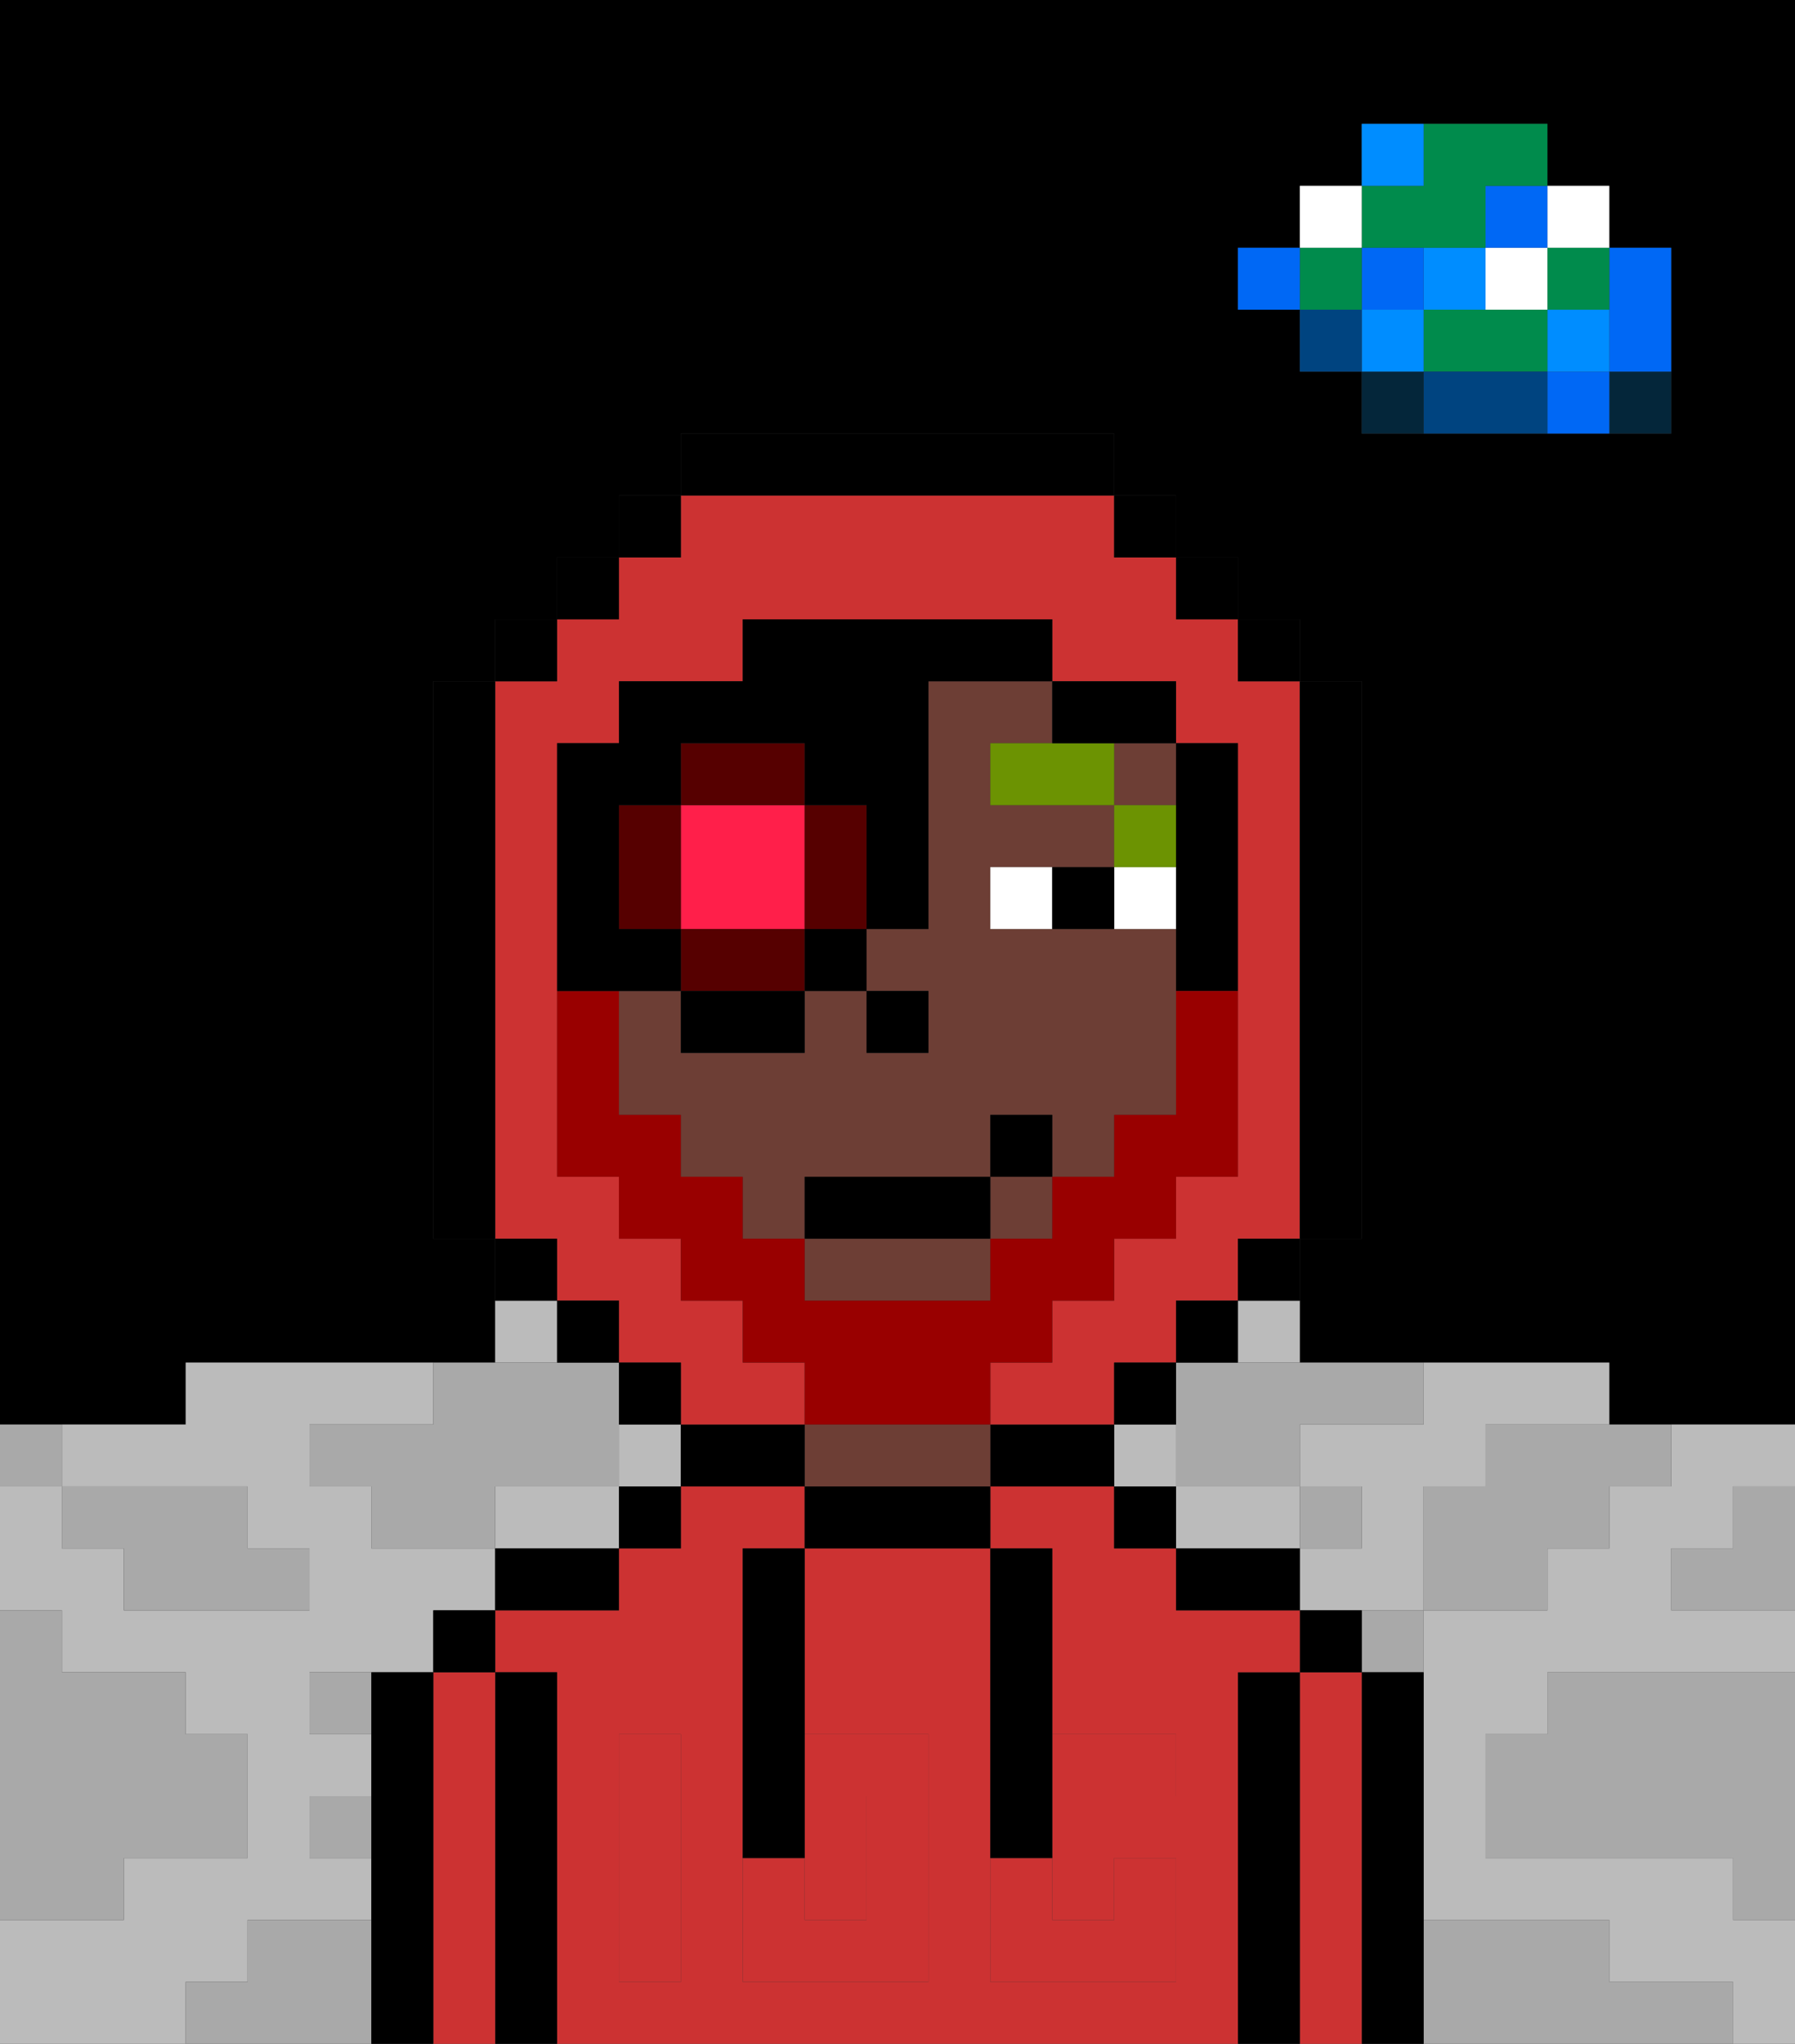 <svg xmlns="http://www.w3.org/2000/svg" viewBox="0 0 29 33"><rect x="0" y="0" width="29" height="33" fill="#333333" stroke="none"/><defs><style>polygon,rect,path{shape-rendering:crispedges;}polygon,rect,path{shape-rendering:crispedges;}.kb131-1{fill:#a9a9a9;}.kb131-2{fill:#bbbbbb;}.kb131-3{fill:#04263a;}.kb131-4{fill:#0068f5;}.kb131-5{fill:#008dff;}.kb131-6{fill:#008b4c;}.kb131-7{fill:#ffffff;}.kb131-8{fill:#004480;}.kb131-9{fill:#000000;}.kb131-10{fill:#cc3232;}.kb131-11{fill:#6d3e35;}.kb131-12{fill:#cc3232;}.kb131-13{fill:#6c9302;}.kb131-14{fill:#990000;}.kb131-15{fill:#ff1f4a;}.kb131-16{fill:#560000;}</style></defs><polygon class="kb131-1" points="28 25 27 25 27 26 28 26 29 26 29 25 29 24 28 24 28 25"/><path class="kb131-9" d="M27,0H0V23H3V22H8V20H7V11H8V10H9V9h1V8h1V7h7V8h1V9h1v1h1v1h1v9H21v2h5v1h3V0H27Zm0,5V7H22V6H21V5H20V4h1V3h1V2h3V3h1V4h1Z"/><polygon class="kb131-1" points="27 32 26 32 26 31 25 31 24 31 23 31 23 32 23 33 24 33 25 33 26 33 27 33 28 33 28 32 27 32"/><polygon class="kb131-1" points="27 27 26 27 25 27 25 28 24 28 24 29 24 30 25 30 26 30 27 30 28 30 28 31 29 31 29 30 29 29 29 28 29 27 28 27 27 27"/><path class="kb131-2" d="M4,32V31H6V30H5V29H6V28H5V27H7V26H8V25H6V24H5V23H7V22H3v1H1v1H4v1H5v1H2V25H1V24H0v2H1v1H3v1H4v2H2v1H0v2H3V32Z"/><path class="kb131-2" d="M21,24H19v1h2Z"/><rect class="kb131-2" x="20" y="21" width="1" height="1"/><rect class="kb131-2" x="18" y="23" width="1" height="1"/><rect class="kb131-2" x="8" y="21" width="1" height="1"/><path class="kb131-2" d="M27,23v1H26v1H25v1H23v5h3v1h2v1h1V31H28V30H24V28h1V27h4V26H27V25h1V24h1V23H27Z"/><rect class="kb131-2" x="10" y="23" width="1" height="1"/><polygon class="kb131-2" points="22 23 21 23 21 24 22 24 22 25 21 25 21 26 22 26 23 26 23 25 23 24 24 24 24 23 25 23 26 23 26 22 25 22 24 22 23 22 23 23 22 23"/><path class="kb131-2" d="M9,24H8v1h2V24Z"/><rect class="kb131-3" x="26" y="6" width="1" height="1"/><polygon class="kb131-4" points="26 5 26 6 27 6 27 5 27 4 26 4 26 5"/><rect class="kb131-4" x="25" y="6" width="1" height="1"/><rect class="kb131-5" x="25" y="5" width="1" height="1"/><rect class="kb131-6" x="25" y="4" width="1" height="1"/><rect class="kb131-7" x="25" y="3" width="1" height="1"/><polygon class="kb131-1" points="24 23 24 24 23 24 23 25 23 26 24 26 25 26 25 25 26 25 26 24 27 24 27 23 26 23 25 23 24 23"/><polygon class="kb131-6" points="24 5 23 5 23 6 24 6 25 6 25 5 24 5"/><rect class="kb131-7" x="24" y="4" width="1" height="1"/><rect class="kb131-4" x="24" y="3" width="1" height="1"/><polygon class="kb131-8" points="24 6 23 6 23 7 24 7 25 7 25 6 24 6"/><rect class="kb131-5" x="23" y="4" width="1" height="1"/><rect class="kb131-1" x="22" y="26" width="1" height="1"/><rect class="kb131-3" x="22" y="6" width="1" height="1"/><rect class="kb131-5" x="22" y="5" width="1" height="1"/><rect class="kb131-4" x="22" y="4" width="1" height="1"/><polygon class="kb131-6" points="23 4 24 4 24 3 25 3 25 2 24 2 23 2 23 3 22 3 22 4 23 4"/><rect class="kb131-5" x="22" y="2" width="1" height="1"/><rect class="kb131-1" x="21" y="24" width="1" height="1"/><rect class="kb131-8" x="21" y="5" width="1" height="1"/><rect class="kb131-6" x="21" y="4" width="1" height="1"/><rect class="kb131-7" x="21" y="3" width="1" height="1"/><rect class="kb131-4" x="20" y="4" width="1" height="1"/><polygon class="kb131-1" points="19 22 19 23 19 24 20 24 21 24 21 23 22 23 23 23 23 22 22 22 21 22 20 22 19 22"/><path class="kb131-1" d="M5,28H6V27H5Z"/><polygon class="kb131-1" points="6 23 5 23 5 24 6 24 6 25 7 25 8 25 8 24 9 24 10 24 10 23 10 22 9 22 8 22 7 22 7 23 6 23"/><polygon class="kb131-1" points="6 31 5 31 4 31 4 32 3 32 3 33 4 33 5 33 6 33 6 32 6 31"/><rect class="kb131-1" x="5" y="29" width="1" height="1"/><polygon class="kb131-1" points="2 31 2 30 3 30 4 30 4 29 4 28 3 28 3 27 2 27 1 27 1 26 0 26 0 27 0 28 0 29 0 30 0 31 1 31 2 31"/><polygon class="kb131-1" points="2 25 2 26 3 26 4 26 5 26 5 25 4 25 4 24 3 24 2 24 1 24 1 25 2 25"/><rect class="kb131-1" y="23" width="1" height="1"/><path class="kb131-9" d="M23,31V27H22v6h1V31Z"/><path class="kb131-10" d="M22,30V27H21v6h1V30Z"/><rect class="kb131-9" x="21" y="26" width="1" height="1"/><path class="kb131-9" d="M21,31V27H20v6h1V31Z"/><path class="kb131-10" d="M20,31V27h1V26H19V25H18V24H16v1h1v3h2v1H17v2h1V30h1v2H16V25H13v3h2v4H12V25h1V24H11v1H10v1H8v1H9v6H20Zm-9,1H10V28h1v4Z"/><path class="kb131-9" d="M19,25v1h2V25Z"/><rect class="kb131-9" x="18" y="24" width="1" height="1"/><path class="kb131-9" d="M17,23H16v1h2V23Z"/><path class="kb131-9" d="M14,24H13v1h3V24H14Z"/><path class="kb131-11" d="M15,23H13v1h3V23Z"/><path class="kb131-9" d="M12,23H11v1h2V23Z"/><rect class="kb131-9" x="10" y="24" width="1" height="1"/><path class="kb131-9" d="M8,26h2V25H8Z"/><path class="kb131-9" d="M9,31V27H8v6H9V31Z"/><path class="kb131-10" d="M8,27H7v6H8V27Z"/><rect class="kb131-9" x="7" y="26" width="1" height="1"/><path class="kb131-9" d="M7,29V27H6v6H7V29Z"/><path class="kb131-10" d="M14,31V29H13v2Z"/><path class="kb131-12" d="M14,29v2H13V30H12v2h3V28H13v1Z"/><path class="kb131-12" d="M11,29V28H10v4h1V29Z"/><path class="kb131-12" d="M18,29h1V28H17v1Z"/><path class="kb131-12" d="M16,31v1h3V30H18v1H17V30H16Z"/><path class="kb131-9" d="M12,26v4h1V25H12Z"/><path class="kb131-9" d="M16,28v2h1V25H16v3Z"/><rect class="kb131-11" x="16" y="19" width="1" height="1"/><rect class="kb131-11" x="18" y="12" width="1" height="1"/><path class="kb131-11" d="M15,15H14v1h1v1H14V16H13v1H11V16H10v2h1v1h1v1h1V19h3V18h1v1h1V18h1V15H16V14h2V13H16V12h1V11H15Z"/><polygon class="kb131-11" points="13 21 14 21 15 21 16 21 16 20 13 20 13 21"/><rect class="kb131-9" x="14" y="16" width="1" height="1"/><path class="kb131-7" d="M18,14v1h1V14Z"/><path class="kb131-7" d="M16,14v1h1V14Z"/><path class="kb131-9" d="M17,14v1h1V14Z"/><rect class="kb131-13" x="18" y="13" width="1" height="1"/><polygon class="kb131-13" points="17 12 16 12 16 13 18 13 18 12 17 12"/><path class="kb131-10" d="M9,21h1v1h1v1h2V22H12V21H11V20H10V19H9V12h1V11h2V10h5v1h2v1h1v7H19v1H18v1H17v1H16v1h2V22h1V21h1V20h1V11H20V10H19V9H18V8H11V9H10v1H9v1H8v9H9Z"/><rect class="kb131-9" x="10" y="8" width="1" height="1"/><rect class="kb131-9" x="9" y="9" width="1" height="1"/><rect class="kb131-9" x="8" y="10" width="1" height="1"/><path class="kb131-9" d="M8,11H7v9H8V11Z"/><rect class="kb131-9" x="8" y="20" width="1" height="1"/><rect class="kb131-9" x="9" y="21" width="1" height="1"/><rect class="kb131-9" x="10" y="22" width="1" height="1"/><rect class="kb131-9" x="18" y="22" width="1" height="1"/><rect class="kb131-9" x="19" y="21" width="1" height="1"/><rect class="kb131-9" x="20" y="20" width="1" height="1"/><path class="kb131-9" d="M21,20h1V11H21v9Z"/><rect class="kb131-9" x="20" y="10" width="1" height="1"/><rect class="kb131-9" x="19" y="9" width="1" height="1"/><rect class="kb131-9" x="18" y="8" width="1" height="1"/><path class="kb131-9" d="M18,8V7H11V8h7Z"/><path class="kb131-9" d="M19,14v2h1V12H19v2Z"/><path class="kb131-9" d="M18,12h1V11H17v1Z"/><path class="kb131-14" d="M15,23h1V22h1V21h1V20h1V19h1V16H19v2H18v1H17v1H16v1H13V20H12V19H11V18H10V16H9v3h1v1h1v1h1v1h1v1h2Z"/><path class="kb131-15" d="M13,13H11v2h2Z"/><path class="kb131-16" d="M14,15V13H13v2Z"/><path class="kb131-16" d="M13,15H11v1h2Z"/><path class="kb131-16" d="M10,13v2h1V13Z"/><path class="kb131-16" d="M13,12H11v1h2Z"/><path class="kb131-9" d="M11,16V15H10V13h1V12h2v1h1v2h1V11h2V10H12v1H10v1H9v4h2Z"/><rect class="kb131-9" x="11" y="16" width="2" height="1"/><rect class="kb131-9" x="13" y="15" width="1" height="1"/><rect class="kb131-9" x="13" y="19" width="3" height="1"/><rect class="kb131-9" x="16" y="18" width="1" height="1"/></svg>